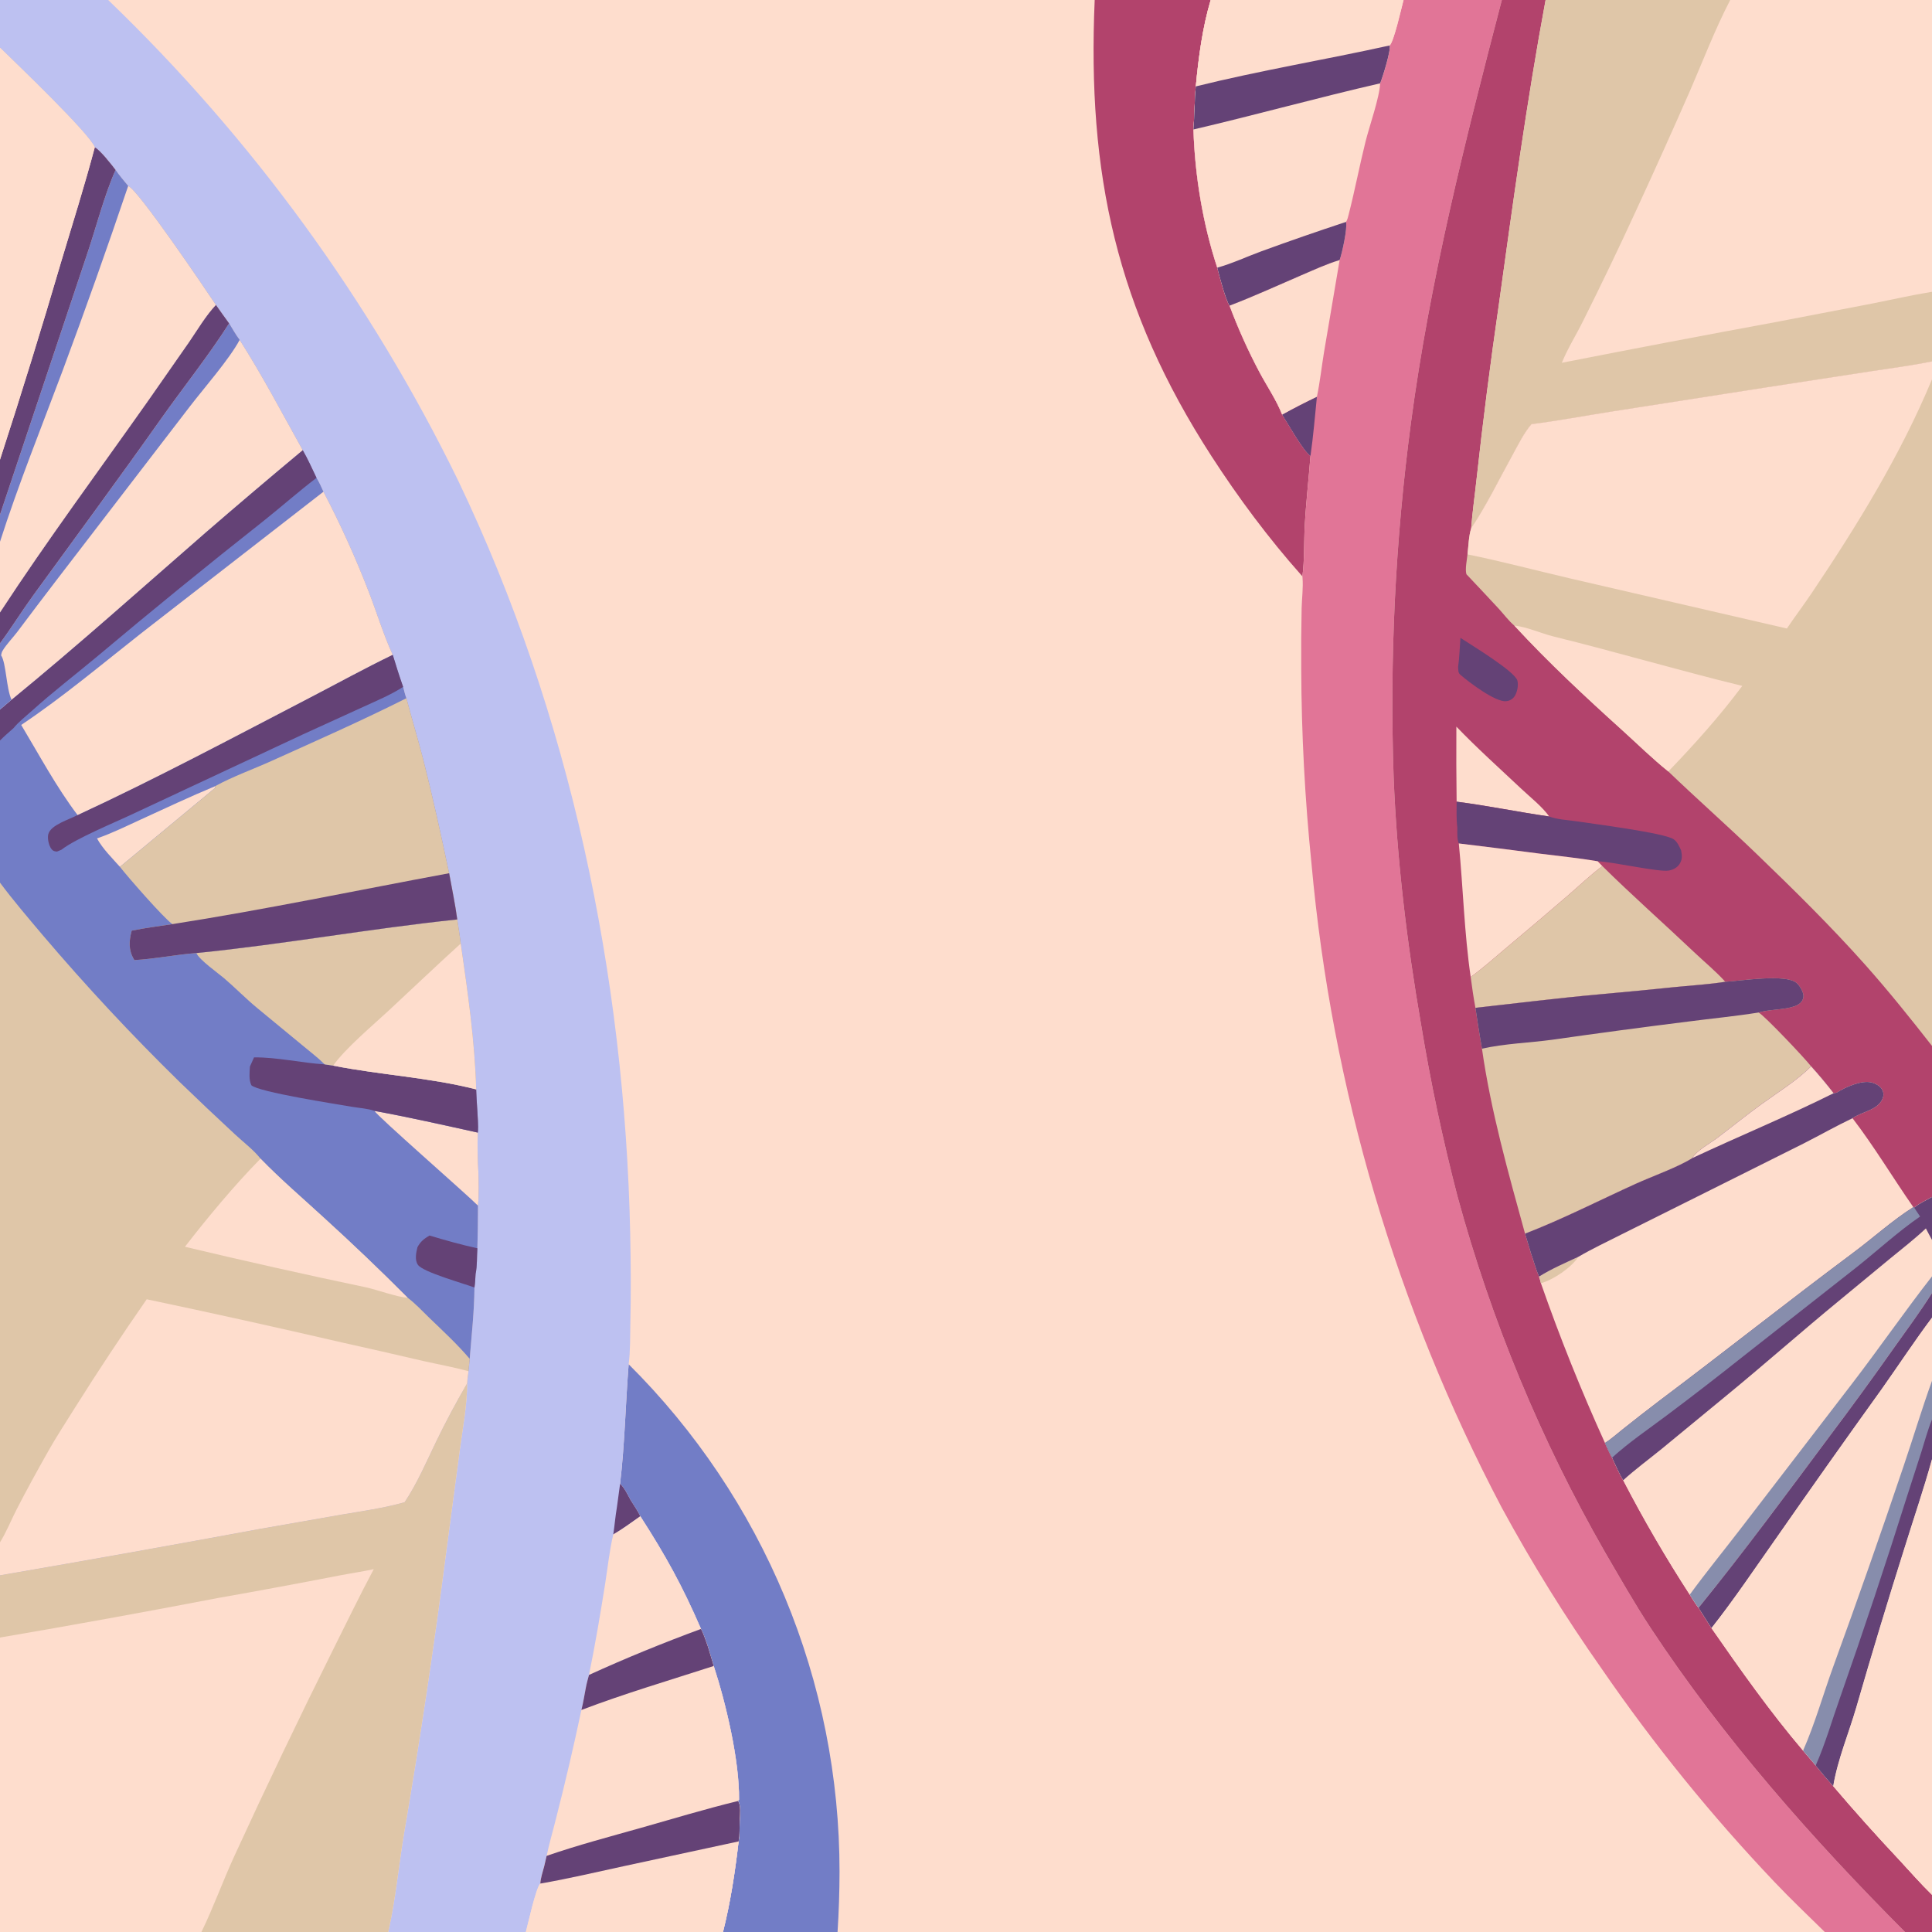 <?xml version="1.0" encoding="utf-8" ?>
<svg xmlns="http://www.w3.org/2000/svg" xmlns:xlink="http://www.w3.org/1999/xlink" width="1024" height="1024">
	<path fill="#FEDDCD" d="M0 0L11.291 0L57.333 0L580.21 0L641.686 0L743.907 0L796.005 0L819.196 0L917.056 0L1024 0L1024 154.667L1024 191.564L1024 201.043L1024 554.358L1024 634.442L1024 657.17L1024 676.495L1024 685.335L1024 698.394L1024 731.861L1024 752.385L1024 773.399L1024 1004.26L1024 1024L1009.69 1024L967.174 1024L443.919 1024L383.192 1024L278.719 1024L224.907 1024L205.769 1024L106.762 1024L0 1024L0 867.935L0 834.929L0 817.456L0 467.831L0 392.494L0 376.046L0 347.539L0 340.991L0 324.58L0 287.131L0 272.762L0 243.628L0 25.267L0 0Z"/>
	<path fill="#B2436C" d="M580.21 0L641.686 0C637.316 14.657 635.224 30.587 633.804 45.796C633.079 53.381 633.165 61.033 632.54 68.628C633.307 93.087 637.508 118.62 645.169 141.875C646.209 146.037 649.628 158.975 651.682 161.993C656.149 173.965 661.583 186.061 667.587 197.338C671.47 204.63 676.549 212.085 679.56 219.751C682.607 224.498 690.675 238.972 694.583 241.649C693.627 253.99 692.205 266.308 691.542 278.67C691.071 287.443 691.463 296.781 690.294 305.452C690.136 305.28 689.975 305.111 689.819 304.937C672.39 285.359 656.4 263.863 642.169 241.865C591.691 163.838 576.216 92.118 580.21 0Z"/>
	<path fill="#727DC6" d="M333.199 723.081Q336.511 726.375 339.741 729.749Q342.97 733.124 346.116 736.576Q349.262 740.029 352.321 743.559Q355.381 747.088 358.353 750.692Q361.324 754.295 364.206 757.971Q367.088 761.647 369.879 765.393Q372.669 769.138 375.367 772.952Q378.064 776.765 380.667 780.643Q383.27 784.522 385.776 788.464Q388.282 792.405 390.691 796.407Q393.099 800.41 395.408 804.47Q397.717 808.53 399.925 812.646Q402.134 816.762 404.24 820.931Q406.346 825.1 408.349 829.32Q410.352 833.539 412.25 837.807Q414.149 842.075 415.941 846.388Q417.734 850.702 419.42 855.058Q421.105 859.414 422.683 863.81Q424.261 868.206 425.73 872.64Q427.199 877.074 428.559 881.543Q429.918 886.012 431.167 890.512Q432.416 895.013 433.554 899.544Q434.691 904.074 435.717 908.631Q436.743 913.188 437.656 917.768Q438.569 922.349 439.369 926.951Q440.169 931.553 440.855 936.173Q441.541 940.793 442.113 945.429Q442.686 950.065 443.143 954.713Q443.601 959.362 443.944 964.02Q444.288 968.678 444.516 973.344Q444.744 978.009 444.858 982.679Q444.971 987.348 444.969 992.019Q444.945 1008.03 443.919 1024L383.192 1024C387.202 1008.03 389.572 992.312 391.478 975.985C392.083 972.388 391.976 968.629 392.043 964.985C392.108 962.315 392.828 956.584 391.121 954.583L391.713 953.852C391.938 933.073 384.764 902.821 378.293 883.009Q376.758 877.813 375.156 872.638C374.048 869.528 373.046 866.32 371.549 863.372C361.584 840.368 352.915 824.683 339.387 803.65C337.961 800.716 336.015 797.936 334.282 795.17C332.689 792.364 331.053 788.609 328.658 786.46C331.14 765.346 331.54 744.23 333.199 723.081Z"/>
	<path fill="#E17597" d="M641.686 0L743.907 0L796.005 0C776.686 73.925 757.902 148.274 747.825 224.132Q744.725 247.437 742.599 270.851Q740.473 294.265 739.325 317.748Q738.177 341.23 738.009 364.74Q737.841 388.25 738.653 411.746C740.374 455.553 745.687 499.721 753.184 542.897Q760.751 588.918 772.491 634.055Q775.848 646.391 779.596 658.615Q783.343 670.839 787.477 682.937Q791.611 695.035 796.127 706.996Q800.643 718.957 805.537 730.768Q810.432 742.579 815.698 754.229Q820.965 765.878 826.6 777.355Q832.234 788.831 838.231 800.123Q844.227 811.415 850.579 822.51C858.524 836.099 866.386 850.008 875.055 863.138C913.646 921.586 960.353 974.471 1009.69 1024L967.174 1024C958.292 1015.25 949.195 1006.64 940.617 997.594Q928.067 984.389 916.047 970.701Q904.027 957.012 892.556 942.86Q881.085 928.709 870.18 914.116Q859.275 899.524 848.953 884.513Q834.442 863.879 821.148 842.441Q807.855 821.002 795.824 798.831Q790.62 788.936 785.66 778.915Q780.701 768.894 775.99 758.755Q771.279 748.615 766.819 738.362Q762.359 728.11 758.153 717.75Q753.947 707.391 749.997 696.931Q746.047 686.471 742.356 675.918Q738.665 665.364 735.234 654.722Q731.804 644.081 728.637 633.358Q725.47 622.635 722.568 611.838Q719.666 601.041 717.03 590.175Q714.395 579.309 712.027 568.382Q709.66 557.455 707.563 546.473Q705.466 535.49 703.639 524.46Q701.813 513.43 700.259 502.357Q698.705 491.285 697.423 480.178Q696.142 469.071 695.135 457.936Q689.855 406.337 689.68 354.469Q689.556 338.402 689.895 322.338C690.025 317.13 690.782 311.473 690.37 306.307L690.294 305.452C691.463 296.781 691.071 287.443 691.542 278.67C692.205 266.308 693.627 253.99 694.583 241.649C690.675 238.972 682.607 224.498 679.56 219.751C676.549 212.085 671.47 204.63 667.587 197.338C661.583 186.061 656.149 173.965 651.682 161.993C649.628 158.975 646.209 146.037 645.169 141.875C637.508 118.62 633.307 93.087 632.54 68.628C633.165 61.033 633.079 53.381 633.804 45.796C635.224 30.587 637.316 14.657 641.686 0Z"/>
	<path fill="#644276" d="M697.995 210.268C696.939 220.698 696.071 231.279 694.583 241.649C690.675 238.972 682.607 224.498 679.56 219.751Q688.635 214.732 697.995 210.268Z"/>
	<path fill="#FEDDCD" d="M651.682 161.993C664.495 157.116 677.018 151.336 689.619 145.929C696.333 143.049 703.034 139.942 710.034 137.818L701.737 186.8C700.464 194.579 699.606 202.562 697.995 210.268Q688.635 214.732 679.56 219.751C676.549 212.085 671.47 204.63 667.587 197.338C661.583 186.061 656.149 173.965 651.682 161.993Z"/>
	<path fill="#FEDDCD" d="M641.686 0L743.907 0C742.841 3.95 738.757 22.304 736.518 24.103C737.317 26.663 732.785 41.013 731.56 44.053C731.542 44.099 731.504 44.134 731.477 44.174C731.311 51.286 725.763 67.022 723.789 74.932C720.574 87.809 718.114 100.889 714.813 113.733C714.484 115.011 714.159 116.502 713.438 117.609C714.229 120.975 711.342 134.292 710.034 137.818C703.034 139.942 696.333 143.049 689.619 145.929C677.018 151.336 664.495 157.116 651.682 161.993C649.628 158.975 646.209 146.037 645.169 141.875C637.508 118.62 633.307 93.087 632.54 68.628C633.165 61.033 633.079 53.381 633.804 45.796C635.224 30.587 637.316 14.657 641.686 0Z"/>
	<path fill="#644276" d="M713.438 117.609C714.229 120.975 711.342 134.292 710.034 137.818C703.034 139.942 696.333 143.049 689.619 145.929C677.018 151.336 664.495 157.116 651.682 161.993C649.628 158.975 646.209 146.037 645.169 141.875C653.014 139.704 660.947 135.972 668.633 133.16Q690.912 125.028 713.438 117.609Z"/>
	<path fill="#FEDDCD" d="M641.686 0L743.907 0C742.841 3.95 738.757 22.304 736.518 24.103C737.317 26.663 732.785 41.013 731.56 44.053C731.542 44.099 731.504 44.134 731.477 44.174C698.372 51.779 665.622 60.897 632.54 68.628C633.165 61.033 633.079 53.381 633.804 45.796C635.224 30.587 637.316 14.657 641.686 0Z"/>
	<path fill="#644276" d="M736.518 24.103C737.317 26.663 732.785 41.013 731.56 44.053C731.542 44.099 731.504 44.134 731.477 44.174C698.372 51.779 665.622 60.897 632.54 68.628C633.165 61.033 633.079 53.381 633.804 45.796C667.715 37.379 702.39 31.648 736.518 24.103Z"/>
	<path fill="#BDC1F1" d="M0 0L11.291 0L57.333 0Q64.465 6.862 71.445 13.878Q78.426 20.894 85.251 28.061Q92.075 35.228 98.742 42.544Q105.408 49.859 111.912 57.318Q118.417 64.778 124.756 72.378Q131.095 79.978 137.267 87.715Q143.438 95.452 149.439 103.323Q155.439 111.193 161.265 119.193Q167.092 127.193 172.742 135.319Q178.392 143.445 183.862 151.693Q189.333 159.94 194.621 168.306Q199.91 176.671 205.014 185.151Q210.118 193.63 215.035 202.219Q219.952 210.808 224.679 219.503Q229.407 228.198 233.943 236.994Q238.479 245.79 242.821 254.684C302.253 378.946 331.106 516.803 334.027 654.154C334.362 669.928 334.461 685.59 334.106 701.368C333.946 708.459 334.136 716.053 333.199 723.081C331.54 744.23 331.14 765.346 328.658 786.46C331.053 788.609 332.689 792.364 334.282 795.17C336.015 797.936 337.961 800.716 339.387 803.65C352.915 824.683 361.584 840.368 371.549 863.372C373.046 866.32 374.048 869.528 375.156 872.638Q376.758 877.813 378.293 883.009C384.764 902.821 391.938 933.073 391.713 953.852L391.121 954.583C392.828 956.584 392.108 962.315 392.043 964.985C391.976 968.629 392.083 972.388 391.478 975.985C389.572 992.312 387.202 1008.03 383.192 1024L278.719 1024L224.907 1024L205.769 1024L106.762 1024L0 1024L0 867.935L0 834.929Q68.806 823.1 137.457 810.395L180.783 802.8C192.014 800.896 203.47 799.302 214.445 796.188C221.113 786.186 225.999 774.72 231.218 763.926C236.252 753.515 241.788 743.155 247.609 733.163C247.678 731.051 248.062 728.861 248.293 726.754L248.953 720.215C249.955 707.689 251.386 694.975 251.48 682.419C251.837 680.028 251.918 677.577 252.08 675.165C252.976 670.952 252.722 665.948 253.019 661.615Q253.373 650.327 253.356 639.034C254.568 626.251 252.544 613.136 253.29 600.308C253.62 596.283 253.145 592.034 252.961 587.994C252.66 584.474 252.557 580.922 252.384 577.392C251.644 551.528 247.872 525.694 244.197 500.113C243.731 495.847 242.984 491.581 242.361 487.334C241.254 479.144 239.528 470.964 238.052 462.827C233.757 442.372 229.319 422.091 224.136 401.834C221.415 391.197 218.203 380.688 215.411 370.066C214.639 368.229 214.227 365.995 213.674 364.064C211.68 358.428 209.894 352.752 208.156 347.032C203.427 336.889 199.697 324.55 195.557 313.901Q185.02 286.568 171.442 260.612C170.313 258.08 169.204 255.628 167.761 253.254C165.419 248.316 163.159 243.32 160.453 238.568C149.488 218.92 139.137 199.148 127.023 180.145C124.945 177.473 123.242 174.282 121.444 171.403Q117.886 166.533 114.428 161.591C109.136 153.632 72.968 100.102 67.94 98.567C65.665 95.795 63.282 93.055 61.268 90.085C59.24 87.412 52.958 79.369 50.234 78.083C47.086 70.411 7.922 33.028 0 25.267L0 0Z"/>
	<path fill="#644276" d="M328.658 786.46C331.053 788.609 332.689 792.364 334.282 795.17C336.015 797.936 337.961 800.716 339.387 803.65C334.68 806.921 330.017 810.446 325.047 813.305C325.775 808.496 326.142 803.681 326.972 798.87Q327.875 792.673 328.658 786.46Z"/>
	<path fill="#FEDDCD" d="M339.387 803.65C352.915 824.683 361.584 840.368 371.549 863.372C351.616 870.727 331.483 878.919 312.174 887.757C315.463 871.722 318.159 855.706 320.726 839.538C322.101 830.882 323.011 821.816 325.047 813.305C330.017 810.446 334.68 806.921 339.387 803.65Z"/>
	<path fill="#FEDDCD" d="M371.549 863.372C373.046 866.32 374.048 869.528 375.156 872.638Q376.758 877.813 378.293 883.009C384.764 902.821 391.938 933.073 391.713 953.852L391.121 954.583C392.828 956.584 392.108 962.315 392.043 964.985C391.976 968.629 392.083 972.388 391.478 975.985C389.572 992.312 387.202 1008.03 383.192 1024L278.719 1024C279.885 1019.69 284.025 1000.58 286.386 998.333C286.509 995.409 287.728 992.012 288.453 989.142L289.721 983.654C291.146 976.874 293.169 970.093 294.826 963.358Q302.087 934.979 308.155 906.321C309.163 902.379 309.786 898.277 310.556 894.279C310.972 892.082 311.604 889.919 312.174 887.757C331.483 878.919 351.616 870.727 371.549 863.372Z"/>
	<path fill="#644276" d="M371.549 863.372C373.046 866.32 374.048 869.528 375.156 872.638Q376.758 877.813 378.293 883.009C354.909 890.58 331.125 897.581 308.155 906.321C309.163 902.379 309.786 898.277 310.556 894.279C310.972 892.082 311.604 889.919 312.174 887.757C331.483 878.919 351.616 870.727 371.549 863.372Z"/>
	<path fill="#FEDDCD" d="M391.121 954.583C392.828 956.584 392.108 962.315 392.043 964.985C391.976 968.629 392.083 972.388 391.478 975.985C389.572 992.312 387.202 1008.03 383.192 1024L278.719 1024C279.885 1019.69 284.025 1000.58 286.386 998.333C286.509 995.409 287.728 992.012 288.453 989.142L289.721 983.654C306.147 977.949 323.219 973.472 339.956 968.732C356.973 963.913 373.936 958.769 391.121 954.583Z"/>
	<path fill="#644276" d="M391.121 954.583C392.828 956.584 392.108 962.315 392.043 964.985C391.976 968.629 392.083 972.388 391.478 975.985L330.638 989.102C315.925 992.28 301.218 995.769 286.386 998.333C286.509 995.409 287.728 992.012 288.453 989.142L289.721 983.654C306.147 977.949 323.219 973.472 339.956 968.732C356.973 963.913 373.936 958.769 391.121 954.583Z"/>
	<path fill="#FEDDCD" d="M214.445 796.188C221.113 786.186 225.999 774.72 231.218 763.926C236.252 753.515 241.788 743.155 247.609 733.163C247.584 744.778 245.217 757.216 243.663 768.733L236.443 822.998Q226.808 897.64 214.144 971.829C211.261 989.1 209.668 1006.95 205.769 1024L106.762 1024L0 1024L0 867.935L0 834.929Q68.806 823.1 137.457 810.395L180.783 802.8C192.014 800.896 203.47 799.302 214.445 796.188Z"/>
	<path fill="#DFC6A8" d="M214.445 796.188C221.113 786.186 225.999 774.72 231.218 763.926C236.252 753.515 241.788 743.155 247.609 733.163C247.584 744.778 245.217 757.216 243.663 768.733L236.443 822.998Q226.808 897.64 214.144 971.829C211.261 989.1 209.668 1006.95 205.769 1024L106.762 1024C113.159 1010.9 118.125 996.929 124.247 983.665Q149.555 928.547 176.592 874.257C183.707 860.008 190.607 845.738 198.106 831.681C192.069 832.986 185.911 833.877 179.841 835.049Q147.625 841.316 115.304 847.014Q57.761 858.074 0 867.935L0 834.929Q68.806 823.1 137.457 810.395L180.783 802.8C192.014 800.896 203.47 799.302 214.445 796.188Z"/>
	<path fill="#727DC6" d="M0 25.267C7.922 33.028 47.086 70.411 50.234 78.083C52.958 79.369 59.24 87.412 61.268 90.085C63.282 93.055 65.665 95.795 67.94 98.567C72.968 100.102 109.136 153.632 114.428 161.591Q117.886 166.533 121.444 171.403C123.242 174.282 124.945 177.473 127.023 180.145C139.137 199.148 149.488 218.92 160.453 238.568C163.159 243.32 165.419 248.316 167.761 253.254C169.204 255.628 170.313 258.08 171.442 260.612Q185.02 286.568 195.557 313.901C199.697 324.55 203.427 336.889 208.156 347.032C209.894 352.752 211.68 358.428 213.674 364.064C214.227 365.995 214.639 368.229 215.411 370.066C218.203 380.688 221.415 391.197 224.136 401.834C229.319 422.091 233.757 442.372 238.052 462.827C239.528 470.964 241.254 479.144 242.361 487.334C242.984 491.581 243.731 495.847 244.197 500.113C247.872 525.694 251.644 551.528 252.384 577.392C252.557 580.922 252.66 584.474 252.961 587.994C253.145 592.034 253.62 596.283 253.29 600.308C252.544 613.136 254.568 626.251 253.356 639.034Q253.373 650.327 253.019 661.615C252.722 665.948 252.976 670.952 252.08 675.165C251.918 677.577 251.837 680.028 251.48 682.419C251.386 694.975 249.955 707.689 248.953 720.215L248.293 726.754C248.062 728.861 247.678 731.051 247.609 733.163C241.788 743.155 236.252 753.515 231.218 763.926C225.999 774.72 221.113 786.186 214.445 796.188C203.47 799.302 192.014 800.896 180.783 802.8L137.457 810.395Q68.806 823.101 0 834.929L0 817.456L0 467.831L0 392.494L0 376.046L0 347.539L0 340.991L0 324.58L0 287.131L0 272.762L0 243.628L0 25.267Z"/>
	<path fill="#644276" d="M227.64 654.85C236.058 657.371 244.431 659.744 253.019 661.615C252.722 665.948 252.976 670.952 252.08 675.165C251.918 677.577 251.837 680.028 251.48 682.419C245.826 680.256 224.338 674.32 221.536 670.426C219.679 667.844 220.571 663.852 221.253 661.045C222.891 658.009 224.711 656.593 227.64 654.85Z"/>
	<path fill="#FEDDCD" d="M113.893 416.752L114.096 417.549L63.573 459.454C59.427 454.783 54.411 449.862 51.417 444.383C59.402 441.613 66.995 437.852 74.666 434.336C87.669 428.378 100.693 422.25 113.893 416.752Z"/>
	<path fill="#FEDDCD" d="M198.514 588.801C216.81 592.165 235.121 596.293 253.29 600.308C252.544 613.136 254.568 626.251 253.356 639.034C247.776 633.363 199.198 590.93 198.514 588.801Z"/>
	<path fill="#644276" d="M134.637 560.44C146.943 560.303 159.718 563.379 172.08 564.133L176.591 564.805C201.667 569.768 227.578 571.058 252.384 577.392C252.557 580.922 252.66 584.474 252.961 587.994C253.145 592.034 253.62 596.283 253.29 600.308C235.121 596.293 216.81 592.165 198.514 588.801C195.019 587.528 190.179 587.256 186.457 586.605C178.483 585.21 137.161 578.868 133.22 575.203C131.81 572.145 132.29 568.599 132.453 565.32L134.637 560.44Z"/>
	<path fill="#644276" d="M160.453 238.568C163.159 243.32 165.419 248.316 167.761 253.254C158.285 260.505 149.311 268.423 139.989 275.873Q95.017 311.351 51.174 348.216C39.739 357.74 28.025 366.729 16.95 376.703C13.734 379.599 9.899 382.565 7.172 385.921C4.76 388.07 2.249 390.175 0 392.494L0 376.046L6.116 370.862C41.091 342.237 74.838 311.987 108.917 282.314Q134.48 260.199 160.453 238.568Z"/>
	<path fill="#644276" d="M208.156 347.032C209.894 352.752 211.68 358.428 213.674 364.064C207.024 368.361 199.446 371.466 192.265 374.773L160.325 389.348L70.658 431.294C60.599 436.058 40.266 444.373 32.503 450.413L30.181 451.361C28.942 451.198 28.262 451.177 27.385 450.138C25.885 448.361 25.012 444.385 25.595 442.129C26.882 437.14 36.901 434.316 41.103 431.987C82.495 412.807 123.745 390.806 164.279 369.748C178.881 362.163 193.343 354.195 208.156 347.032Z"/>
	<path fill="#DFC6A8" d="M242.361 487.334C242.984 491.581 243.731 495.847 244.197 500.113C247.872 525.694 251.644 551.528 252.384 577.392C227.578 571.058 201.667 569.768 176.591 564.805L172.08 564.133C168.669 560.708 164.748 557.77 161.048 554.665L136.419 534.355C130.321 529.331 124.815 523.648 118.813 518.516C115.579 515.751 105.625 508.748 104.071 505.139C150.335 500.523 196.14 492.144 242.361 487.334Z"/>
	<path fill="#FEDDCD" d="M244.197 500.113C247.872 525.694 251.644 551.528 252.384 577.392C227.578 571.058 201.667 569.768 176.591 564.805C182.702 555.988 197.559 543.479 205.998 535.643C218.745 523.807 231.305 511.797 244.197 500.113Z"/>
	<path fill="#FEDDCD" d="M114.428 161.591Q117.886 166.533 121.444 171.403C123.242 174.282 124.945 177.473 127.023 180.145C139.137 199.148 149.488 218.92 160.453 238.568Q134.48 260.199 108.917 282.314C74.838 311.987 41.091 342.237 6.116 370.862L0 376.046L0 347.539L0 340.991L0 324.58C24.949 286.433 52.193 249.686 78.467 212.443L100.143 181.386C104.652 174.811 108.961 167.41 114.428 161.591Z"/>
	<path fill="#727DC6" d="M0 340.991C6.149 332.65 11.617 323.802 17.713 315.412C40.231 284.418 62.957 253.663 85.065 222.362C97.063 205.373 110.258 188.933 121.444 171.403C123.242 174.282 124.945 177.473 127.023 180.145C121.645 190.284 108.054 205.78 100.694 215.354L29.887 307.563Q19.442 321.207 9.134 334.956C6.705 338.168 3.345 341.532 1.33 344.972C0.865 345.765 0.758 346.477 0.592 347.362C3.275 351.34 3.313 364.962 6.116 370.862L0 376.046L0 347.539L0 340.991Z"/>
	<path fill="#644276" d="M114.428 161.591Q117.886 166.533 121.444 171.403C110.258 188.933 97.063 205.373 85.065 222.362C62.957 253.663 40.231 284.418 17.713 315.412C11.617 323.802 6.149 332.65 0 340.991L0 324.58C24.949 286.433 52.193 249.686 78.467 212.443L100.143 181.386C104.652 174.811 108.961 167.41 114.428 161.591Z"/>
	<path fill="#FEDDCD" d="M171.442 260.612Q185.02 286.568 195.557 313.901C199.697 324.55 203.427 336.889 208.156 347.032C193.343 354.195 178.881 362.163 164.279 369.748C123.745 390.806 82.495 412.807 41.103 431.987C29.742 416.954 20.922 400.354 11.242 384.238C33.483 369.348 54.056 351.977 75.081 335.45L171.442 260.612Z"/>
	<path fill="#DFC6A8" d="M113.893 416.752C123.285 411.584 134.044 407.767 143.848 403.342C167.771 392.546 191.978 381.876 215.411 370.066C218.203 380.688 221.415 391.197 224.136 401.834C229.319 422.091 233.757 442.372 238.052 462.827C239.528 470.964 241.254 479.144 242.361 487.334C196.14 492.144 150.335 500.523 104.071 505.139C93.075 505.968 82.235 508.233 71.215 508.87L70.96 508.445C68.014 503.421 68.349 498.717 69.808 493.262C76.911 491.809 84.205 490.919 91.374 489.808C86.829 486.705 67.569 464.61 63.573 459.454L114.096 417.549L113.893 416.752Z"/>
	<path fill="#644276" d="M238.052 462.827C239.528 470.964 241.254 479.144 242.361 487.334C196.14 492.144 150.335 500.523 104.071 505.139C93.075 505.968 82.235 508.233 71.215 508.87L70.96 508.445C68.014 503.421 68.349 498.717 69.808 493.262C76.911 491.809 84.205 490.919 91.374 489.808C140.528 482.113 189.153 471.899 238.052 462.827Z"/>
	<path fill="#FEDDCD" d="M0 25.267C7.922 33.028 47.086 70.411 50.234 78.083C52.958 79.369 59.24 87.412 61.268 90.085C63.282 93.055 65.665 95.795 67.94 98.567C72.968 100.102 109.136 153.632 114.428 161.591C108.961 167.41 104.652 174.811 100.143 181.386L78.467 212.443C52.193 249.686 24.949 286.433 0 324.58L0 287.131L0 272.762L0 243.628L0 25.267Z"/>
	<path fill="#727DC6" d="M61.268 90.085C63.282 93.055 65.665 95.795 67.94 98.567Q51.321 147.725 33.231 196.361C21.965 226.481 9.828 256.514 0 287.131L0 272.762L45.64 136.258C50.605 121.872 55.187 103.548 61.268 90.085Z"/>
	<path fill="#644276" d="M50.234 78.083C52.958 79.369 59.24 87.412 61.268 90.085C55.187 103.548 50.605 121.872 45.64 136.258L0 272.762L0 243.628Q17.056 191.184 32.559 138.26C38.56 118.249 44.881 98.28 50.234 78.083Z"/>
	<path fill="#FEDDCD" d="M0 25.267C7.922 33.028 47.086 70.411 50.234 78.083C44.881 98.28 38.56 118.249 32.559 138.26Q17.056 191.184 0 243.628L0 25.267Z"/>
	<path fill="#DFC6A8" d="M0 467.831C7.192 477.476 15.037 486.628 22.792 495.821Q57.147 536.22 95.047 573.313Q109.636 587.422 124.525 601.215C128.838 605.242 134.491 609.507 138.085 614.124C148.705 625.067 160.403 635.057 171.627 645.372Q194.357 666.042 216.043 687.805C220.172 690.898 223.865 694.938 227.583 698.517C234.864 705.527 242.418 712.496 248.953 720.215L248.293 726.754C248.062 728.861 247.678 731.051 247.609 733.163C241.788 743.155 236.252 753.515 231.218 763.926C225.999 774.72 221.113 786.186 214.445 796.188C203.47 799.302 192.014 800.896 180.783 802.8L137.457 810.395Q68.806 823.101 0 834.929L0 817.456L0 467.831Z"/>
	<path fill="#FEDDCD" d="M98.023 660.814C109.907 645.441 124.492 627.913 138.085 614.124C148.705 625.067 160.403 635.057 171.627 645.372Q194.357 666.042 216.043 687.805C211.188 687.701 199.656 683.559 194.167 682.354Q145.95 672.232 98.023 660.814Z"/>
	<path fill="#FEDDCD" d="M77.763 688.641Q129.535 699.55 181.077 711.502Q202.701 716.297 224.266 721.347C232.255 723.146 240.394 724.603 248.293 726.754C248.062 728.861 247.678 731.051 247.609 733.163C241.788 743.155 236.252 753.515 231.218 763.926C225.999 774.72 221.113 786.186 214.445 796.188C203.47 799.302 192.014 800.896 180.783 802.8L137.457 810.395Q68.806 823.101 0 834.929L0 817.456C3.373 812.048 5.85 805.797 8.769 800.105C14.078 789.753 19.746 779.493 25.453 769.354C29.824 761.589 34.769 754.069 39.486 746.506Q57.958 717.133 77.763 688.641Z"/>
	<path fill="#B2436C" d="M796.005 0L819.196 0L917.056 0L1024 0L1024 154.667L1024 191.564L1024 201.043L1024 554.358L1024 634.442L1024 657.17L1024 676.495L1024 685.335L1024 698.394L1024 731.861L1024 752.385L1024 773.399L1024 1004.26L1024 1024L1009.69 1024C960.353 974.471 913.646 921.586 875.055 863.138C866.386 850.008 858.524 836.099 850.579 822.51Q844.227 811.415 838.231 800.123Q832.234 788.831 826.6 777.355Q820.965 765.878 815.698 754.229Q810.432 742.579 805.537 730.768Q800.643 718.957 796.127 706.996Q791.611 695.035 787.477 682.937Q783.343 670.839 779.596 658.615Q775.848 646.391 772.491 634.055Q760.751 588.918 753.184 542.897C745.687 499.721 740.374 455.553 738.653 411.746Q737.841 388.25 738.009 364.74Q738.177 341.23 739.325 317.748Q740.473 294.265 742.599 270.851Q744.725 247.437 747.825 224.132C757.902 148.274 776.686 73.925 796.005 0Z"/>
	<path fill="#644276" d="M774.059 338.084C779.657 341.78 803.07 355.878 804.276 360.807C804.878 363.269 804.143 367.126 802.667 369.179C801.611 370.649 800.078 371.465 798.299 371.647C792.586 372.234 778.626 361.631 773.914 357.541C772.709 356.495 772.972 354.959 772.826 353.451C773.559 348.455 773.666 343.127 774.059 338.084Z"/>
	<path fill="#FEDDCD" d="M771.904 385.121C782.85 396.529 794.755 407.168 806.258 418.017C811.162 422.642 817.198 427.303 821.133 432.76C804.726 430.413 788.482 427.018 772.042 424.907Q771.782 405.015 771.904 385.121Z"/>
	<path fill="#644276" d="M772.042 424.907C788.482 427.018 804.726 430.413 821.133 432.76C825.322 434.377 830.689 434.577 835.15 435.248C844.023 436.583 882.23 441.457 887.072 444.822C889.045 446.193 890.044 448.631 891.025 450.73C891.555 453.504 891.75 455.706 890.068 458.134C888.797 459.97 886.657 461.05 884.494 461.408C879.012 462.316 855.755 456.925 846.799 456.483C836.66 454.771 826.381 453.732 816.179 452.454Q794.705 449.632 773.201 447.047C772.127 444.513 772.441 441.288 772.404 438.574C771.843 434.083 772.053 429.431 772.042 424.907Z"/>
	<path fill="#FEDDCD" d="M773.201 447.047Q794.705 449.632 816.179 452.454C826.381 453.732 836.66 454.771 846.799 456.483L849.286 459.051C842.927 463.805 837.155 469.346 831.155 474.542Q814.763 488.652 798.183 502.54C792.03 507.692 786.009 513.134 779.493 517.826C776.072 494.333 775.497 470.622 773.201 447.047Z"/>
	<path fill="#DFC6A8" d="M849.286 459.051C865.057 474.617 881.751 489.346 897.84 504.597C903.3 509.773 909.438 514.808 914.464 520.373C905.982 521.722 897.276 522.247 888.726 523.074Q868.056 525.22 847.358 527.065C825.515 529.029 803.8 531.756 782.008 534.18C781.001 528.739 780.203 523.312 779.493 517.826C786.009 513.134 792.03 507.692 798.183 502.54Q814.763 488.652 831.155 474.542C837.155 469.346 842.927 463.805 849.286 459.051Z"/>
	<path fill="#DFC6A8" d="M914.464 520.373C922.751 519.878 946.266 516.049 952.169 520.936C953.36 521.922 954.29 523.393 954.987 524.754C955.802 526.592 956.29 528.013 955.388 529.982C954.295 532.369 951.449 533.361 949.086 533.944C943.549 535.311 937.534 535.069 932.09 536.654C934.99 538.053 956.804 561.077 959.944 565.211C952.106 572.95 942.363 578.914 933.465 585.354C925.51 591.111 917.891 597.312 910.059 603.23C906.547 605.884 899.065 609.961 897.015 613.789C889.621 618.526 875.628 623.515 866.967 627.443C847.756 636.156 827.905 646.323 808.303 653.859C799.435 621.64 790.181 588.963 785.471 555.833C784.711 551.64 784.069 547.419 783.375 543.214L782.008 534.18C803.8 531.756 825.515 529.029 847.358 527.065Q868.056 525.22 888.726 523.074C897.276 522.247 905.982 521.722 914.464 520.373Z"/>
	<path fill="#644276" d="M914.464 520.373C922.751 519.878 946.266 516.049 952.169 520.936C953.36 521.922 954.29 523.393 954.987 524.754C955.802 526.592 956.29 528.013 955.388 529.982C954.295 532.369 951.449 533.361 949.086 533.944C943.549 535.311 937.534 535.069 932.09 536.654C919.671 538.644 907.097 539.838 894.624 541.462Q858.618 545.957 822.697 551.087C810.496 552.741 797.418 553.116 785.471 555.833C784.711 551.64 784.069 547.419 783.375 543.214L782.008 534.18C803.8 531.756 825.515 529.029 847.358 527.065Q868.056 525.22 888.726 523.074C897.276 522.247 905.982 521.722 914.464 520.373Z"/>
	<path fill="#FEDDCD" d="M819.196 0L917.056 0L1024 0L1024 154.667L1024 191.564C1013.21 193.76 1002.23 195.187 991.346 196.847L936.65 205.264L854.001 218.172C839.926 220.372 825.824 223.044 811.7 224.834C807.551 229.672 804.464 236.14 801.382 241.707C794.368 254.374 787.834 267.984 779.757 279.969C780.393 271.442 781.651 262.855 782.562 254.343Q787.673 207.873 794.402 161.61C801.862 107.664 809.248 53.55 819.196 0Z"/>
	<path fill="#DFC6A8" d="M819.196 0L917.056 0C909.093 15.302 902.764 31.861 895.907 47.725Q881.867 79.739 867.211 111.476Q853.644 141.011 839.095 170.075C835.485 177.438 830.859 184.7 827.806 192.287Q884.18 181.201 940.683 170.801L992.015 160.936C1002.64 158.849 1013.31 156.378 1024 154.667L1024 191.564C1013.21 193.76 1002.23 195.187 991.346 196.847L936.65 205.264L854.001 218.172C839.926 220.372 825.824 223.044 811.7 224.834C807.551 229.672 804.464 236.14 801.382 241.707C794.368 254.374 787.834 267.984 779.757 279.969C780.393 271.442 781.651 262.855 782.562 254.343Q787.673 207.873 794.402 161.61C801.862 107.664 809.248 53.55 819.196 0Z"/>
	<path fill="#DFC6A8" d="M1024 191.564L1024 201.043L1024 554.358C1012.6 539.774 1000.88 525.155 988.573 511.328C970.334 490.837 950.484 471.322 930.732 452.307C915.454 437.599 899.546 423.584 884.245 408.895C875.759 402.111 867.843 394.282 859.773 386.996C840.035 369.172 820.69 351.168 802.644 331.602C799.705 329.156 796.968 325.454 794.33 322.592Q785.829 313.427 777.231 304.353C776.431 301.686 777.519 296.657 777.807 293.829C778.344 289.283 778.413 284.343 779.757 279.969C787.834 267.984 794.368 254.374 801.382 241.707C804.464 236.14 807.551 229.672 811.7 224.834C825.824 223.044 839.926 220.372 854.001 218.172L936.65 205.264L991.346 196.847C1002.23 195.187 1013.21 193.76 1024 191.564Z"/>
	<path fill="#FEDDCD" d="M802.644 331.602C808.285 331.962 817.273 335.835 823.297 337.318C856.815 345.571 889.927 355.408 923.456 363.541C911.689 379.343 897.936 394.702 884.245 408.895C875.759 402.111 867.843 394.282 859.773 386.996C840.035 369.172 820.69 351.168 802.644 331.602Z"/>
	<path fill="#FEDDCD" d="M1024 191.564L1024 201.043C1007.38 241.049 984.317 278.527 960.199 314.399C955.945 320.726 951.346 326.813 947.081 333.127L833.041 306.776C814.68 302.508 796.261 297.6 777.807 293.829C778.344 289.283 778.413 284.343 779.757 279.969C787.834 267.984 794.368 254.374 801.382 241.707C804.464 236.14 807.551 229.672 811.7 224.834C825.824 223.044 839.926 220.372 854.001 218.172L936.65 205.264L991.346 196.847C1002.23 195.187 1013.21 193.76 1024 191.564Z"/>
	<path fill="#FEDDCD" d="M959.944 565.211Q966.147 572.112 971.842 579.438L973.42 579.142C978.068 576.235 986.42 572.445 991.874 573.719C993.938 574.201 996.546 575.587 997.582 577.534C998.366 579.004 998.486 580.436 997.92 581.989C995.559 588.469 986.857 589.119 981.869 592.671C993.544 607.916 1003.17 624.126 1014.11 639.821L1014.52 640.036C1017.4 637.801 1020.8 636.171 1024 634.442L1024 657.17L1024 676.495L1024 685.335L1024 698.394L1024 731.861L1024 752.385L1024 773.399L1024 1004.26C1017.9 998.324 1012.24 991.789 1006.44 985.552Q988.562 966.544 971.653 946.669Q966.862 941.325 962.367 935.73L955.661 927.87C938.182 907.31 922.513 885.093 907.115 862.955L900.251 852.172C898.569 849.92 897.087 847.587 895.602 845.204Q876.499 815.734 860.331 784.557C858.035 780.834 856.319 776.555 854.431 772.601C853.012 770.073 851.852 767.447 850.672 764.802Q831.779 723.237 816.716 680.135C816.495 678.956 816.062 677.781 815.717 676.631C814.008 672.743 812.929 668.39 811.476 664.38L808.303 653.859C827.905 646.323 847.756 636.156 866.967 627.443C875.628 623.515 889.621 618.526 897.015 613.789C899.065 609.961 906.547 605.884 910.059 603.23C917.891 597.312 925.51 591.111 933.465 585.354C942.363 578.914 952.106 572.95 959.944 565.211Z"/>
	<path fill="#DFC6A8" d="M815.717 676.631C822.244 672.541 829.586 669.388 836.563 666.135C832.777 671.956 823.261 678.332 816.716 680.135C816.495 678.956 816.062 677.781 815.717 676.631Z"/>
	<path fill="#644276" d="M959.944 565.211Q966.147 572.112 971.842 579.438L973.42 579.142C978.068 576.235 986.42 572.445 991.874 573.719C993.938 574.201 996.546 575.587 997.582 577.534C998.366 579.004 998.486 580.436 997.92 581.989C995.559 588.469 986.857 589.119 981.869 592.671C973.043 596.878 964.532 601.71 955.817 606.139L904.347 631.856L858.943 654.512C851.457 658.311 843.809 661.891 836.563 666.135C829.586 669.388 822.244 672.541 815.717 676.631C814.008 672.743 812.929 668.39 811.476 664.38L808.303 653.859C827.905 646.323 847.756 636.156 866.967 627.443C875.628 623.515 889.621 618.526 897.015 613.789C899.065 609.961 906.547 605.884 910.059 603.23C917.891 597.312 925.51 591.111 933.465 585.354C942.363 578.914 952.106 572.95 959.944 565.211Z"/>
	<path fill="#FEDDCD" d="M959.944 565.211Q966.147 572.112 971.842 579.438C947.296 591.672 921.844 602.137 897.015 613.789C899.065 609.961 906.547 605.884 910.059 603.23C917.891 597.312 925.51 591.111 933.465 585.354C942.363 578.914 952.106 572.95 959.944 565.211Z"/>
	<path fill="#FEDDCD" d="M1024 634.442L1024 657.17L1024 676.495L1024 685.335L1024 698.394C1014.81 710.649 1006.37 723.51 997.521 736.018Q968.915 775.81 940.905 816.023C929.83 831.732 919.017 847.867 907.115 862.955L900.251 852.172C898.569 849.92 897.087 847.587 895.602 845.204Q876.499 815.734 860.331 784.557C858.035 780.834 856.319 776.555 854.431 772.601C853.012 770.073 851.852 767.447 850.672 764.802C854.038 762.689 857.159 759.854 860.283 757.391Q869.906 749.72 879.703 742.274C914.105 716.428 947.817 689.647 982.32 663.933C992.97 655.995 1002.87 646.939 1014.11 639.821L1014.52 640.036C1017.4 637.801 1020.8 636.171 1024 634.442Z"/>
	<path fill="#878DAC" d="M895.602 845.204C904.296 833.273 913.633 821.88 922.621 810.175L981.215 733.907C995.758 714.984 1009.31 695.32 1024 676.495L1024 685.335C1017.78 695.176 1010.83 704.581 1004.07 714.06Q987.276 737.908 969.738 761.214C946.94 791.831 924.303 822.513 900.251 852.172C898.569 849.92 897.087 847.587 895.602 845.204Z"/>
	<path fill="#644276" d="M900.251 852.172C924.303 822.513 946.94 791.831 969.738 761.214Q987.276 737.908 1004.07 714.06C1010.83 704.581 1017.78 695.176 1024 685.335L1024 698.394C1014.81 710.649 1006.37 723.51 997.521 736.018Q968.915 775.81 940.905 816.023C929.83 831.732 919.017 847.867 907.115 862.955L900.251 852.172Z"/>
	<path fill="#644276" d="M1024 634.442L1024 657.17C1022.9 655.15 1021.78 653.14 1020.76 651.08C1014.65 656.831 1007.96 662 1001.48 667.319L975.304 688.937C955.02 705.579 935.384 722.999 915.089 739.645L880.742 767.923C873.927 773.467 866.851 778.659 860.331 784.557C858.035 780.834 856.319 776.555 854.431 772.601C853.012 770.073 851.852 767.447 850.672 764.802C854.038 762.689 857.159 759.854 860.283 757.391Q869.906 749.72 879.703 742.274C914.105 716.428 947.817 689.647 982.32 663.933C992.97 655.995 1002.87 646.939 1014.11 639.821L1014.52 640.036C1017.4 637.801 1020.8 636.171 1024 634.442Z"/>
	<path fill="#878DAC" d="M1014.11 639.821L1014.52 640.036L1017.69 644.778C1006.05 652.795 995.447 662.543 984.402 671.37L923.58 719.163Q903.744 734.945 883.465 750.154C873.828 757.379 863.324 764.502 854.431 772.601C853.012 770.073 851.852 767.447 850.672 764.802C854.038 762.689 857.159 759.854 860.283 757.391Q869.906 749.72 879.703 742.274C914.105 716.428 947.817 689.647 982.32 663.933C992.97 655.995 1002.87 646.939 1014.11 639.821Z"/>
	<path fill="#FEDDCD" d="M907.115 862.955C919.017 847.867 929.83 831.732 940.905 816.023Q968.915 775.81 997.521 736.018C1006.37 723.51 1014.81 710.649 1024 698.394L1024 731.861L1024 752.385L1024 773.399L1024 1004.26C1017.9 998.324 1012.24 991.789 1006.44 985.552Q988.562 966.544 971.653 946.669Q966.862 941.325 962.367 935.73L955.661 927.87C938.182 907.31 922.513 885.093 907.115 862.955Z"/>
	<path fill="#878DAC" d="M1024 731.861L1024 752.385L1024 773.399C1019.61 789.288 1014.28 804.801 1009.4 820.53Q996.106 862.609 983.852 905.003C979.842 918.767 974.001 932.522 971.653 946.669Q966.862 941.325 962.367 935.73L955.661 927.87C962.042 913.405 966.334 897.959 971.745 883.099Q990.973 830.339 1008.92 777.129C1014.05 762.06 1018.58 746.848 1024 731.861Z"/>
	<path fill="#644276" d="M1024 752.385L1024 773.399C1019.61 789.288 1014.28 804.801 1009.4 820.53Q996.106 862.609 983.852 905.003C979.842 918.767 974.001 932.522 971.653 946.669Q966.862 941.325 962.367 935.73C967.508 924.118 971.022 911.693 975.293 899.728Q993.952 846.554 1010.86 792.797L1018.39 769.47C1020.19 763.771 1021.72 757.913 1024 752.385Z"/>
	<path fill="#FEDDCD" d="M1024 773.399L1024 1004.26C1017.9 998.324 1012.24 991.789 1006.44 985.552Q988.562 966.544 971.653 946.669C974.001 932.522 979.842 918.767 983.852 905.003Q996.106 862.609 1009.4 820.53C1014.28 804.801 1019.61 789.288 1024 773.399Z"/>
</svg>
